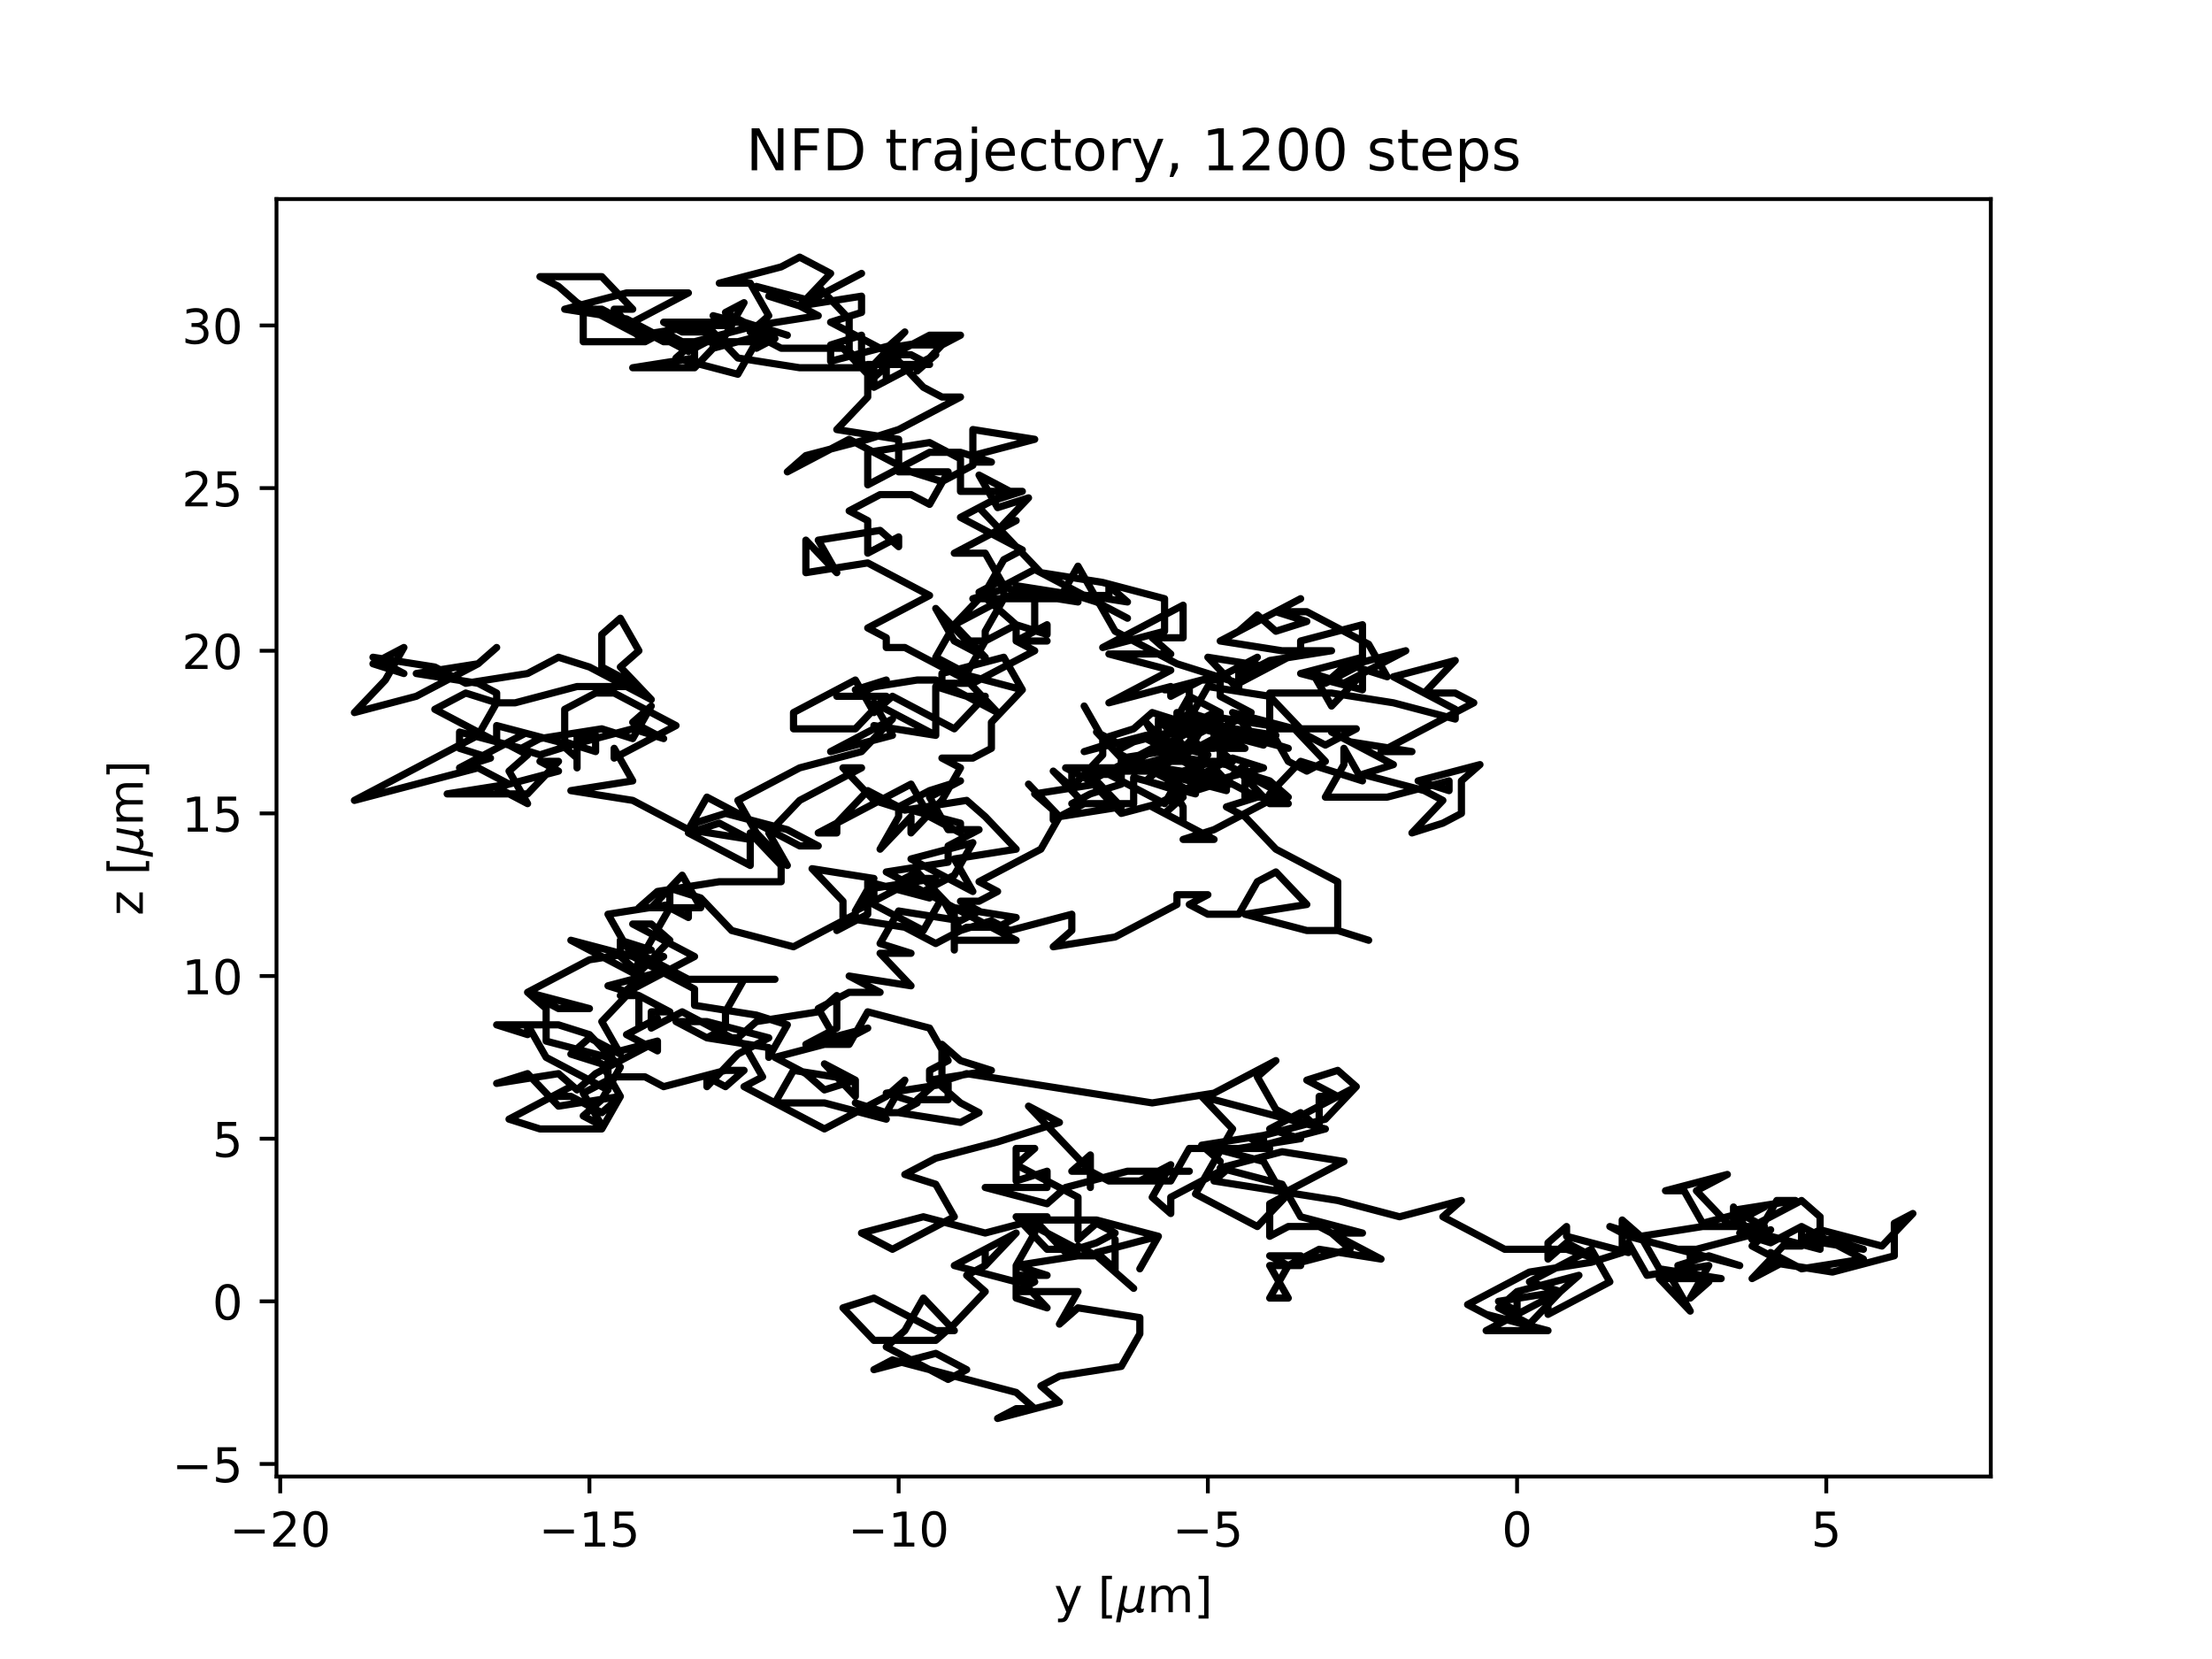 <?xml version="1.0" encoding="utf-8" standalone="no"?>
<!DOCTYPE svg PUBLIC "-//W3C//DTD SVG 1.1//EN"
  "http://www.w3.org/Graphics/SVG/1.1/DTD/svg11.dtd">
<!-- Created with matplotlib (https://matplotlib.org/) -->
<svg height="345.6pt" version="1.1" viewBox="0 0 460.8 345.6" width="460.8pt" xmlns="http://www.w3.org/2000/svg" xmlns:xlink="http://www.w3.org/1999/xlink">
 <defs>
  <style type="text/css">*{stroke-linecap:butt;stroke-linejoin:round;}</style>
 </defs>
 <g id="figure_1">
  <g id="patch_1">
   <path d="M 0 345.6 
L 460.8 345.6 
L 460.8 0 
L 0 0 
z
" style="fill:#ffffff;"/>
  </g>
  <g id="axes_1">
   <g id="patch_2">
    <path d="M 57.6 307.584 
L 414.72 307.584 
L 414.72 41.472 
L 57.6 41.472 
z
" style="fill:#ffffff;"/>
   </g>
   <g id="matplotlib.axis_1">
    <g id="xtick_1">
     <g id="line2d_1">
      <defs>
       <path d="M 0 0 
L 0 3.5 
" id="mebed2db889" style="stroke:#000000;stroke-width:0.8;"/>
      </defs>
      <g>
       <use style="stroke:#000000;stroke-width:0.8;" x="58.373" xlink:href="#mebed2db889" y="307.584"/>
      </g>
     </g>
     <g id="text_1">
      <!-- −20 -->
      <g transform="translate(47.821 322.182)scale(0.1 -0.1)">
       <defs>
        <path d="M 10.594 35.5 
L 73.188 35.5 
L 73.188 27.203 
L 10.594 27.203 
z
" id="DejaVuSans-8722"/>
        <path d="M 19.188 8.297 
L 53.609 8.297 
L 53.609 0 
L 7.328 0 
L 7.328 8.297 
Q 12.938 14.109 22.625 23.891 
Q 32.328 33.688 34.812 36.531 
Q 39.547 41.844 41.422 45.531 
Q 43.312 49.219 43.312 52.781 
Q 43.312 58.594 39.234 62.25 
Q 35.156 65.922 28.609 65.922 
Q 23.969 65.922 18.812 64.312 
Q 13.672 62.703 7.812 59.422 
L 7.812 69.391 
Q 13.766 71.781 18.938 73 
Q 24.125 74.219 28.422 74.219 
Q 39.75 74.219 46.484 68.547 
Q 53.219 62.891 53.219 53.422 
Q 53.219 48.922 51.531 44.891 
Q 49.859 40.875 45.406 35.406 
Q 44.188 33.984 37.641 27.219 
Q 31.109 20.453 19.188 8.297 
z
" id="DejaVuSans-50"/>
        <path d="M 31.781 66.406 
Q 24.172 66.406 20.328 58.906 
Q 16.5 51.422 16.5 36.375 
Q 16.5 21.391 20.328 13.891 
Q 24.172 6.391 31.781 6.391 
Q 39.453 6.391 43.281 13.891 
Q 47.125 21.391 47.125 36.375 
Q 47.125 51.422 43.281 58.906 
Q 39.453 66.406 31.781 66.406 
z
M 31.781 74.219 
Q 44.047 74.219 50.516 64.516 
Q 56.984 54.828 56.984 36.375 
Q 56.984 17.969 50.516 8.266 
Q 44.047 -1.422 31.781 -1.422 
Q 19.531 -1.422 13.062 8.266 
Q 6.594 17.969 6.594 36.375 
Q 6.594 54.828 13.062 64.516 
Q 19.531 74.219 31.781 74.219 
z
" id="DejaVuSans-48"/>
       </defs>
       <use xlink:href="#DejaVuSans-8722"/>
       <use x="83.789" xlink:href="#DejaVuSans-50"/>
       <use x="147.412" xlink:href="#DejaVuSans-48"/>
      </g>
     </g>
    </g>
    <g id="xtick_2">
     <g id="line2d_2">
      <g>
       <use style="stroke:#000000;stroke-width:0.8;" x="122.789" xlink:href="#mebed2db889" y="307.584"/>
      </g>
     </g>
     <g id="text_2">
      <!-- −15 -->
      <g transform="translate(112.236 322.182)scale(0.1 -0.1)">
       <defs>
        <path d="M 12.406 8.297 
L 28.516 8.297 
L 28.516 63.922 
L 10.984 60.406 
L 10.984 69.391 
L 28.422 72.906 
L 38.281 72.906 
L 38.281 8.297 
L 54.391 8.297 
L 54.391 0 
L 12.406 0 
z
" id="DejaVuSans-49"/>
        <path d="M 10.797 72.906 
L 49.516 72.906 
L 49.516 64.594 
L 19.828 64.594 
L 19.828 46.734 
Q 21.969 47.469 24.109 47.828 
Q 26.266 48.188 28.422 48.188 
Q 40.625 48.188 47.75 41.5 
Q 54.891 34.812 54.891 23.391 
Q 54.891 11.625 47.562 5.094 
Q 40.234 -1.422 26.906 -1.422 
Q 22.312 -1.422 17.547 -0.641 
Q 12.797 0.141 7.719 1.703 
L 7.719 11.625 
Q 12.109 9.234 16.797 8.062 
Q 21.484 6.891 26.703 6.891 
Q 35.156 6.891 40.078 11.328 
Q 45.016 15.766 45.016 23.391 
Q 45.016 31 40.078 35.438 
Q 35.156 39.891 26.703 39.891 
Q 22.75 39.891 18.812 39.016 
Q 14.891 38.141 10.797 36.281 
z
" id="DejaVuSans-53"/>
       </defs>
       <use xlink:href="#DejaVuSans-8722"/>
       <use x="83.789" xlink:href="#DejaVuSans-49"/>
       <use x="147.412" xlink:href="#DejaVuSans-53"/>
      </g>
     </g>
    </g>
    <g id="xtick_3">
     <g id="line2d_3">
      <g>
       <use style="stroke:#000000;stroke-width:0.8;" x="187.204" xlink:href="#mebed2db889" y="307.584"/>
      </g>
     </g>
     <g id="text_3">
      <!-- −10 -->
      <g transform="translate(176.652 322.182)scale(0.1 -0.1)">
       <use xlink:href="#DejaVuSans-8722"/>
       <use x="83.789" xlink:href="#DejaVuSans-49"/>
       <use x="147.412" xlink:href="#DejaVuSans-48"/>
      </g>
     </g>
    </g>
    <g id="xtick_4">
     <g id="line2d_4">
      <g>
       <use style="stroke:#000000;stroke-width:0.8;" x="251.62" xlink:href="#mebed2db889" y="307.584"/>
      </g>
     </g>
     <g id="text_4">
      <!-- −5 -->
      <g transform="translate(244.249 322.182)scale(0.1 -0.1)">
       <use xlink:href="#DejaVuSans-8722"/>
       <use x="83.789" xlink:href="#DejaVuSans-53"/>
      </g>
     </g>
    </g>
    <g id="xtick_5">
     <g id="line2d_5">
      <g>
       <use style="stroke:#000000;stroke-width:0.8;" x="316.035" xlink:href="#mebed2db889" y="307.584"/>
      </g>
     </g>
     <g id="text_5">
      <!-- 0 -->
      <g transform="translate(312.854 322.182)scale(0.1 -0.1)">
       <use xlink:href="#DejaVuSans-48"/>
      </g>
     </g>
    </g>
    <g id="xtick_6">
     <g id="line2d_6">
      <g>
       <use style="stroke:#000000;stroke-width:0.8;" x="380.451" xlink:href="#mebed2db889" y="307.584"/>
      </g>
     </g>
     <g id="text_6">
      <!-- 5 -->
      <g transform="translate(377.27 322.182)scale(0.1 -0.1)">
       <use xlink:href="#DejaVuSans-53"/>
      </g>
     </g>
    </g>
    <g id="text_7">
     <!-- y [${\mu}$m] -->
     <g transform="translate(219.61 335.862)scale(0.1 -0.1)">
      <defs>
       <path d="M 32.172 -5.078 
Q 28.375 -14.844 24.75 -17.812 
Q 21.141 -20.797 15.094 -20.797 
L 7.906 -20.797 
L 7.906 -13.281 
L 13.188 -13.281 
Q 16.891 -13.281 18.938 -11.516 
Q 21 -9.766 23.484 -3.219 
L 25.094 0.875 
L 2.984 54.688 
L 12.5 54.688 
L 29.594 11.922 
L 46.688 54.688 
L 56.203 54.688 
z
" id="DejaVuSans-121"/>
       <path id="DejaVuSans-32"/>
       <path d="M 8.594 75.984 
L 29.297 75.984 
L 29.297 69 
L 17.578 69 
L 17.578 -6.203 
L 29.297 -6.203 
L 29.297 -13.188 
L 8.594 -13.188 
z
" id="DejaVuSans-91"/>
       <path d="M -1.312 -20.797 
L 13.375 54.688 
L 22.406 54.688 
L 15.766 20.656 
Q 15.578 19.625 15.422 18.359 
Q 15.281 17.094 15.281 15.828 
Q 15.281 11.281 18.141 8.828 
Q 21 6.391 26.312 6.391 
Q 33.547 6.391 37.984 10.484 
Q 42.438 14.594 44 22.797 
L 50.203 54.688 
L 59.188 54.688 
L 51.031 12.641 
Q 50.828 11.719 50.75 11.031 
Q 50.688 10.359 50.688 9.812 
Q 50.688 8.297 51.297 7.594 
Q 51.906 6.891 53.219 6.891 
Q 53.719 6.891 54.562 7.125 
Q 55.422 7.375 56.984 8.016 
L 55.609 0.781 
Q 53.469 -0.297 51.516 -0.859 
Q 49.562 -1.422 47.703 -1.422 
Q 44.484 -1.422 42.656 0.625 
Q 40.828 2.688 40.828 6.297 
Q 38.094 2.391 34.297 0.484 
Q 30.516 -1.422 25.391 -1.422 
Q 20.844 -1.422 17.453 0.672 
Q 14.062 2.781 12.984 6.203 
L 7.719 -20.797 
z
" id="DejaVuSans-Oblique-956"/>
       <path d="M 52 44.188 
Q 55.375 50.25 60.062 53.125 
Q 64.75 56 71.094 56 
Q 79.641 56 84.281 50.016 
Q 88.922 44.047 88.922 33.016 
L 88.922 0 
L 79.891 0 
L 79.891 32.719 
Q 79.891 40.578 77.094 44.375 
Q 74.312 48.188 68.609 48.188 
Q 61.625 48.188 57.562 43.547 
Q 53.516 38.922 53.516 30.906 
L 53.516 0 
L 44.484 0 
L 44.484 32.719 
Q 44.484 40.625 41.703 44.406 
Q 38.922 48.188 33.109 48.188 
Q 26.219 48.188 22.156 43.531 
Q 18.109 38.875 18.109 30.906 
L 18.109 0 
L 9.078 0 
L 9.078 54.688 
L 18.109 54.688 
L 18.109 46.188 
Q 21.188 51.219 25.484 53.609 
Q 29.781 56 35.688 56 
Q 41.656 56 45.828 52.969 
Q 50 49.953 52 44.188 
z
" id="DejaVuSans-109"/>
       <path d="M 30.422 75.984 
L 30.422 -13.188 
L 9.719 -13.188 
L 9.719 -6.203 
L 21.391 -6.203 
L 21.391 69 
L 9.719 69 
L 9.719 75.984 
z
" id="DejaVuSans-93"/>
      </defs>
      <use transform="translate(0 0.016)" xlink:href="#DejaVuSans-121"/>
      <use transform="translate(59.18 0.016)" xlink:href="#DejaVuSans-32"/>
      <use transform="translate(90.967 0.016)" xlink:href="#DejaVuSans-91"/>
      <use transform="translate(129.98 0.016)" xlink:href="#DejaVuSans-Oblique-956"/>
      <use transform="translate(193.604 0.016)" xlink:href="#DejaVuSans-109"/>
      <use transform="translate(291.016 0.016)" xlink:href="#DejaVuSans-93"/>
     </g>
    </g>
   </g>
   <g id="matplotlib.axis_2">
    <g id="ytick_1">
     <g id="line2d_7">
      <defs>
       <path d="M 0 0 
L -3.5 0 
" id="m37f7085731" style="stroke:#000000;stroke-width:0.8;"/>
      </defs>
      <g>
       <use style="stroke:#000000;stroke-width:0.8;" x="57.6" xlink:href="#m37f7085731" y="304.975"/>
      </g>
     </g>
     <g id="text_8">
      <!-- −5 -->
      <g transform="translate(35.858 308.774)scale(0.1 -0.1)">
       <use xlink:href="#DejaVuSans-8722"/>
       <use x="83.789" xlink:href="#DejaVuSans-53"/>
      </g>
     </g>
    </g>
    <g id="ytick_2">
     <g id="line2d_8">
      <g>
       <use style="stroke:#000000;stroke-width:0.8;" x="57.6" xlink:href="#m37f7085731" y="271.093"/>
      </g>
     </g>
     <g id="text_9">
      <!-- 0 -->
      <g transform="translate(44.237 274.892)scale(0.1 -0.1)">
       <use xlink:href="#DejaVuSans-48"/>
      </g>
     </g>
    </g>
    <g id="ytick_3">
     <g id="line2d_9">
      <g>
       <use style="stroke:#000000;stroke-width:0.8;" x="57.6" xlink:href="#m37f7085731" y="237.21"/>
      </g>
     </g>
     <g id="text_10">
      <!-- 5 -->
      <g transform="translate(44.237 241.01)scale(0.1 -0.1)">
       <use xlink:href="#DejaVuSans-53"/>
      </g>
     </g>
    </g>
    <g id="ytick_4">
     <g id="line2d_10">
      <g>
       <use style="stroke:#000000;stroke-width:0.8;" x="57.6" xlink:href="#m37f7085731" y="203.328"/>
      </g>
     </g>
     <g id="text_11">
      <!-- 10 -->
      <g transform="translate(37.875 207.127)scale(0.1 -0.1)">
       <use xlink:href="#DejaVuSans-49"/>
       <use x="63.623" xlink:href="#DejaVuSans-48"/>
      </g>
     </g>
    </g>
    <g id="ytick_5">
     <g id="line2d_11">
      <g>
       <use style="stroke:#000000;stroke-width:0.8;" x="57.6" xlink:href="#m37f7085731" y="169.446"/>
      </g>
     </g>
     <g id="text_12">
      <!-- 15 -->
      <g transform="translate(37.875 173.245)scale(0.1 -0.1)">
       <use xlink:href="#DejaVuSans-49"/>
       <use x="63.623" xlink:href="#DejaVuSans-53"/>
      </g>
     </g>
    </g>
    <g id="ytick_6">
     <g id="line2d_12">
      <g>
       <use style="stroke:#000000;stroke-width:0.8;" x="57.6" xlink:href="#m37f7085731" y="135.563"/>
      </g>
     </g>
     <g id="text_13">
      <!-- 20 -->
      <g transform="translate(37.875 139.363)scale(0.1 -0.1)">
       <use xlink:href="#DejaVuSans-50"/>
       <use x="63.623" xlink:href="#DejaVuSans-48"/>
      </g>
     </g>
    </g>
    <g id="ytick_7">
     <g id="line2d_13">
      <g>
       <use style="stroke:#000000;stroke-width:0.8;" x="57.6" xlink:href="#m37f7085731" y="101.681"/>
      </g>
     </g>
     <g id="text_14">
      <!-- 25 -->
      <g transform="translate(37.875 105.48)scale(0.1 -0.1)">
       <use xlink:href="#DejaVuSans-50"/>
       <use x="63.623" xlink:href="#DejaVuSans-53"/>
      </g>
     </g>
    </g>
    <g id="ytick_8">
     <g id="line2d_14">
      <g>
       <use style="stroke:#000000;stroke-width:0.8;" x="57.6" xlink:href="#m37f7085731" y="67.799"/>
      </g>
     </g>
     <g id="text_15">
      <!-- 30 -->
      <g transform="translate(37.875 71.598)scale(0.1 -0.1)">
       <defs>
        <path d="M 40.578 39.312 
Q 47.656 37.797 51.625 33 
Q 55.609 28.219 55.609 21.188 
Q 55.609 10.406 48.188 4.484 
Q 40.766 -1.422 27.094 -1.422 
Q 22.516 -1.422 17.656 -0.516 
Q 12.797 0.391 7.625 2.203 
L 7.625 11.719 
Q 11.719 9.328 16.594 8.109 
Q 21.484 6.891 26.812 6.891 
Q 36.078 6.891 40.938 10.547 
Q 45.797 14.203 45.797 21.188 
Q 45.797 27.641 41.281 31.266 
Q 36.766 34.906 28.719 34.906 
L 20.219 34.906 
L 20.219 43.016 
L 29.109 43.016 
Q 36.375 43.016 40.234 45.922 
Q 44.094 48.828 44.094 54.297 
Q 44.094 59.906 40.109 62.906 
Q 36.141 65.922 28.719 65.922 
Q 24.656 65.922 20.016 65.031 
Q 15.375 64.156 9.812 62.312 
L 9.812 71.094 
Q 15.438 72.656 20.344 73.438 
Q 25.25 74.219 29.594 74.219 
Q 40.828 74.219 47.359 69.109 
Q 53.906 64.016 53.906 55.328 
Q 53.906 49.266 50.438 45.094 
Q 46.969 40.922 40.578 39.312 
z
" id="DejaVuSans-51"/>
       </defs>
       <use xlink:href="#DejaVuSans-51"/>
       <use x="63.623" xlink:href="#DejaVuSans-48"/>
      </g>
     </g>
    </g>
    <g id="text_16">
     <!-- z [${\mu}$m] -->
     <g transform="translate(29.758 190.728)rotate(-90)scale(0.1 -0.1)">
      <defs>
       <path d="M 5.516 54.688 
L 48.188 54.688 
L 48.188 46.484 
L 14.406 7.172 
L 48.188 7.172 
L 48.188 0 
L 4.297 0 
L 4.297 8.203 
L 38.094 47.516 
L 5.516 47.516 
z
" id="DejaVuSans-122"/>
      </defs>
      <use transform="translate(0 0.016)" xlink:href="#DejaVuSans-122"/>
      <use transform="translate(52.49 0.016)" xlink:href="#DejaVuSans-32"/>
      <use transform="translate(84.277 0.016)" xlink:href="#DejaVuSans-91"/>
      <use transform="translate(123.291 0.016)" xlink:href="#DejaVuSans-Oblique-956"/>
      <use transform="translate(186.914 0.016)" xlink:href="#DejaVuSans-109"/>
      <use transform="translate(284.326 0.016)" xlink:href="#DejaVuSans-93"/>
     </g>
    </g>
   </g>
   <g id="line2d_15">
    <path clip-path="url(#paa533fb867)" d="M 316.035 271.093 
L 316.035 273.126 
L 312.17 271.093 
L 325.054 269.06 
L 328.918 265.672 
L 316.035 269.06 
L 312.17 272.448 
L 318.612 275.836 
L 325.054 269.06 
L 318.612 267.027 
L 331.495 260.25 
L 335.36 267.027 
L 322.477 273.803 
L 322.477 270.415 
L 309.594 277.192 
L 322.477 277.192 
L 309.594 273.803 
L 312.17 275.159 
L 305.729 271.77 
L 318.612 264.994 
L 331.495 262.961 
L 337.937 260.928 
L 337.937 254.152 
L 341.802 257.54 
L 345.666 264.316 
L 345.666 264.316 
L 358.55 266.349 
L 345.666 266.349 
L 352.108 273.126 
L 348.243 266.349 
L 352.108 262.961 
L 352.108 262.961 
L 352.108 260.928 
L 339.225 257.54 
L 335.36 255.507 
L 341.802 257.54 
L 341.802 257.54 
L 354.685 255.507 
L 367.568 255.507 
L 361.126 252.119 
L 374.009 250.086 
L 370.144 250.086 
L 366.279 256.862 
L 379.163 260.25 
L 379.163 253.474 
L 375.298 250.086 
L 362.415 256.862 
L 368.856 258.895 
L 375.298 255.507 
L 388.181 262.283 
L 375.298 264.316 
L 368.856 260.928 
L 368.856 262.961 
L 381.739 264.994 
L 394.622 261.606 
L 394.622 254.829 
L 398.487 252.796 
L 392.046 259.573 
L 379.163 256.184 
L 375.298 258.217 
L 388.181 260.25 
L 381.739 258.217 
L 375.298 258.217 
L 375.298 256.184 
L 375.298 259.573 
L 371.433 259.573 
L 364.991 266.349 
L 371.433 262.961 
L 364.991 259.573 
L 368.856 256.184 
L 364.991 258.217 
L 361.126 251.441 
L 361.126 254.829 
L 367.568 251.441 
L 354.685 254.829 
L 350.82 248.053 
L 346.955 248.053 
L 359.838 244.664 
L 353.396 248.053 
L 359.838 254.829 
L 366.279 256.862 
L 353.396 260.25 
L 349.531 260.25 
L 362.415 263.639 
L 355.973 261.606 
L 349.531 263.639 
L 355.973 267.027 
L 352.108 270.415 
L 355.973 263.639 
L 343.09 265.672 
L 339.225 258.895 
L 339.225 260.928 
L 326.342 257.54 
L 326.342 255.507 
L 322.477 258.895 
L 322.477 262.283 
L 326.342 258.895 
L 332.783 262.283 
L 326.342 260.25 
L 313.459 260.25 
L 300.576 253.474 
L 304.441 250.086 
L 291.557 253.474 
L 278.674 250.086 
L 252.908 246.02 
L 256.773 242.632 
L 243.89 249.408 
L 243.89 252.796 
L 240.025 249.408 
L 243.89 242.632 
L 237.448 246.02 
L 243.89 243.987 
L 247.755 243.987 
L 234.872 243.987 
L 234.872 243.987 
L 221.989 247.375 
L 218.124 250.763 
L 205.241 247.375 
L 218.124 247.375 
L 218.124 243.987 
L 211.682 246.02 
L 211.682 242.632 
L 215.547 239.243 
L 211.682 239.243 
L 211.682 242.632 
L 224.565 249.408 
L 224.565 258.217 
L 228.43 254.829 
L 232.295 256.862 
L 228.43 258.895 
L 221.989 260.928 
L 215.547 254.152 
L 228.43 254.152 
L 241.313 257.54 
L 237.448 264.316 
L 241.313 257.54 
L 228.43 260.928 
L 232.295 264.316 
L 232.295 258.217 
L 232.295 264.994 
L 236.16 268.382 
L 228.43 261.606 
L 224.565 259.573 
L 228.43 261.606 
L 224.565 261.606 
L 211.682 263.639 
L 218.124 265.672 
L 211.682 265.672 
L 218.124 272.448 
L 211.682 270.415 
L 211.682 267.027 
L 215.547 267.027 
L 211.682 269.06 
L 224.565 269.06 
L 220.7 275.836 
L 224.565 272.448 
L 237.448 274.481 
L 237.448 277.869 
L 233.583 284.646 
L 220.7 286.679 
L 216.835 288.712 
L 220.7 292.1 
L 207.817 295.488 
L 211.682 293.455 
L 215.547 293.455 
L 211.682 290.067 
L 185.916 283.29 
L 182.051 285.323 
L 194.934 281.935 
L 201.376 285.323 
L 197.511 287.356 
L 184.628 280.58 
L 188.492 277.192 
L 192.357 270.415 
L 198.799 277.192 
L 194.934 277.192 
L 182.051 270.415 
L 175.609 272.448 
L 182.051 279.224 
L 194.934 279.224 
L 198.799 275.836 
L 205.241 269.06 
L 201.376 265.672 
L 205.241 263.639 
L 205.241 260.25 
L 205.241 263.639 
L 211.682 256.862 
L 198.799 263.639 
L 211.682 267.027 
L 211.682 263.639 
L 215.547 256.862 
L 211.682 253.474 
L 224.565 260.25 
L 218.124 260.25 
L 211.682 253.474 
L 218.124 253.474 
L 205.241 256.862 
L 192.357 253.474 
L 179.474 256.862 
L 185.916 260.25 
L 198.799 253.474 
L 194.934 246.697 
L 188.492 244.664 
L 194.934 241.276 
L 207.817 237.888 
L 220.7 233.822 
L 214.259 230.434 
L 227.142 243.987 
L 223.277 243.987 
L 227.142 240.599 
L 227.142 247.375 
L 227.142 243.987 
L 231.007 246.02 
L 243.89 246.02 
L 247.755 239.243 
L 264.503 239.243 
L 260.638 237.21 
L 264.503 239.243 
L 258.061 239.243 
L 270.944 237.21 
L 264.503 235.177 
L 270.944 231.789 
L 274.809 235.177 
L 274.809 228.401 
L 278.674 228.401 
L 272.233 225.013 
L 278.674 222.98 
L 282.539 226.368 
L 276.098 233.144 
L 263.215 236.533 
L 250.331 238.566 
L 250.331 238.566 
L 254.196 241.954 
L 250.331 238.566 
L 263.215 241.954 
L 267.079 248.73 
L 279.963 241.954 
L 267.079 239.921 
L 254.196 243.309 
L 267.079 246.697 
L 270.944 253.474 
L 283.828 256.862 
L 277.386 256.862 
L 281.251 260.25 
L 268.368 263.639 
L 264.503 261.606 
L 270.944 261.606 
L 270.944 263.639 
L 264.503 263.639 
L 268.368 270.415 
L 264.503 270.415 
L 268.368 263.639 
L 274.809 260.25 
L 287.692 262.283 
L 274.809 255.507 
L 268.368 255.507 
L 264.503 257.54 
L 264.503 250.763 
L 268.368 248.73 
L 261.926 255.507 
L 249.043 248.73 
L 256.773 235.177 
L 250.331 228.401 
L 276.098 235.177 
L 263.215 238.566 
L 263.215 236.533 
L 276.098 233.144 
L 282.539 226.368 
L 269.656 233.144 
L 265.791 231.112 
L 261.926 224.335 
L 265.791 220.947 
L 252.908 227.723 
L 240.025 229.756 
L 201.376 223.657 
L 194.934 225.69 
L 191.069 229.079 
L 197.511 229.079 
L 197.511 225.69 
L 184.628 227.723 
L 191.069 229.756 
L 187.204 231.789 
L 180.763 231.789 
L 187.204 231.789 
L 200.087 233.822 
L 203.952 231.789 
L 200.087 229.756 
L 196.222 226.368 
L 196.222 217.559 
L 200.087 220.947 
L 206.529 222.98 
L 193.646 225.013 
L 193.646 222.98 
L 197.511 220.947 
L 193.646 214.17 
L 180.763 210.782 
L 176.898 217.559 
L 170.456 217.559 
L 174.321 217.559 
L 180.763 214.17 
L 167.879 217.559 
L 174.321 214.17 
L 174.321 207.394 
L 170.456 210.782 
L 157.573 212.815 
L 153.708 216.203 
L 147.266 216.203 
L 151.131 214.17 
L 151.131 210.782 
L 154.996 204.006 
L 161.438 204.006 
L 140.825 204.006 
L 143.402 204.006 
L 130.518 197.229 
L 126.654 190.453 
L 139.537 188.42 
L 139.537 185.032 
L 145.978 187.064 
L 152.42 193.841 
L 165.303 197.229 
L 178.186 190.453 
L 174.321 193.841 
L 180.763 190.453 
L 180.763 183.676 
L 193.646 187.064 
L 187.204 183.676 
L 191.069 181.643 
L 197.511 188.42 
L 184.628 181.643 
L 197.511 179.61 
L 197.511 176.222 
L 203.952 172.834 
L 197.511 172.834 
L 193.646 166.057 
L 200.087 162.669 
L 193.646 164.702 
L 187.204 168.09 
L 200.087 171.479 
L 200.087 173.512 
L 193.646 170.123 
L 189.781 163.347 
L 170.456 173.512 
L 174.321 173.512 
L 174.321 171.479 
L 180.763 164.702 
L 187.204 168.09 
L 187.204 170.123 
L 183.339 176.9 
L 189.781 170.123 
L 189.781 173.512 
L 196.222 166.735 
L 200.087 159.959 
L 196.222 157.926 
L 202.664 157.926 
L 206.529 155.893 
L 206.529 150.472 
L 212.97 143.695 
L 200.087 140.307 
L 212.97 143.695 
L 209.105 136.919 
L 196.222 140.307 
L 196.222 142.34 
L 202.664 142.34 
L 215.547 135.563 
L 211.682 133.53 
L 218.124 133.53 
L 211.682 133.53 
L 215.547 131.497 
L 215.547 124.721 
L 202.664 124.721 
L 209.105 122.688 
L 209.105 124.721 
L 205.241 131.497 
L 205.241 133.53 
L 201.376 140.307 
L 194.934 136.919 
L 198.799 130.142 
L 198.799 130.142 
L 205.241 123.366 
L 209.105 116.589 
L 212.97 114.556 
L 200.087 107.78 
L 206.529 104.392 
L 212.97 102.359 
L 200.087 102.359 
L 200.087 95.582 
L 193.646 92.194 
L 180.763 94.227 
L 180.763 101.003 
L 193.646 94.227 
L 200.087 94.227 
L 206.529 96.26 
L 202.664 96.26 
L 202.664 89.483 
L 215.547 91.516 
L 202.664 94.904 
L 202.664 96.937 
L 196.222 100.326 
L 196.222 100.326 
L 189.781 98.293 
L 176.898 91.516 
L 164.015 98.293 
L 167.879 94.904 
L 180.763 91.516 
L 187.204 89.483 
L 200.087 82.707 
L 196.222 82.707 
L 192.357 80.674 
L 185.916 73.897 
L 189.781 71.864 
L 196.222 71.864 
L 200.087 69.832 
L 193.646 69.832 
L 180.763 76.608 
L 176.898 73.22 
L 176.898 66.443 
L 170.456 59.667 
L 170.456 63.055 
L 157.573 59.667 
L 164.015 61.7 
L 160.15 61.7 
L 166.591 63.733 
L 173.033 56.956 
L 166.591 53.568 
L 162.726 55.601 
L 149.843 58.989 
L 156.285 58.989 
L 160.15 65.766 
L 156.285 69.154 
L 162.726 72.542 
L 175.609 72.542 
L 182.051 79.319 
L 182.051 75.93 
L 188.492 69.154 
L 184.628 72.542 
L 184.628 79.319 
L 184.628 72.542 
L 197.511 70.509 
L 191.069 77.286 
L 194.934 73.897 
L 182.051 80.674 
L 182.051 78.641 
L 185.916 75.253 
L 185.916 71.864 
L 173.033 75.253 
L 173.033 71.864 
L 179.474 69.832 
L 179.474 76.608 
L 166.591 76.608 
L 153.708 74.575 
L 147.266 67.799 
L 147.266 71.187 
L 143.402 73.22 
L 130.518 66.443 
L 117.635 64.41 
L 130.518 61.022 
L 143.402 61.022 
L 130.518 67.799 
L 134.383 71.187 
L 127.942 64.41 
L 131.807 64.41 
L 125.365 57.634 
L 112.482 57.634 
L 116.347 59.667 
L 120.212 63.055 
L 133.095 69.832 
L 145.978 67.799 
L 152.42 67.799 
L 148.555 65.766 
L 161.438 69.154 
L 154.996 67.121 
L 138.248 67.121 
L 142.113 69.154 
L 148.555 69.154 
L 148.555 72.542 
L 161.438 69.154 
L 157.573 72.542 
L 161.438 70.509 
L 151.131 65.088 
L 154.996 63.055 
L 154.996 63.055 
L 151.131 69.832 
L 144.69 76.608 
L 131.807 76.608 
L 144.69 74.575 
L 144.69 72.542 
L 138.248 69.154 
L 134.383 71.187 
L 121.5 71.187 
L 121.5 64.41 
L 125.365 64.41 
L 138.248 71.187 
L 144.69 71.187 
L 140.825 74.575 
L 153.708 77.963 
L 157.573 71.187 
L 144.69 71.187 
L 157.573 67.799 
L 164.015 69.832 
L 157.573 67.799 
L 170.456 65.766 
L 166.591 63.733 
L 179.474 56.956 
L 166.591 63.733 
L 179.474 61.7 
L 179.474 65.088 
L 173.033 67.121 
L 185.916 73.897 
L 189.781 73.897 
L 193.646 75.93 
L 180.763 75.93 
L 180.763 82.707 
L 174.321 89.483 
L 187.204 91.516 
L 187.204 98.293 
L 197.511 98.293 
L 193.646 105.069 
L 189.781 103.036 
L 183.339 103.036 
L 183.339 103.036 
L 176.898 106.424 
L 180.763 108.457 
L 180.763 115.234 
L 187.204 111.846 
L 187.204 113.879 
L 183.339 110.49 
L 170.456 112.523 
L 174.321 119.3 
L 167.879 112.523 
L 167.879 119.3 
L 180.763 117.267 
L 193.646 124.043 
L 193.646 124.043 
L 180.763 130.82 
L 184.628 132.853 
L 184.628 134.886 
L 188.492 134.886 
L 188.492 134.886 
L 201.376 141.662 
L 207.817 148.439 
L 194.934 141.662 
L 191.069 141.662 
L 178.186 143.695 
L 184.628 141.662 
L 178.186 145.05 
L 174.321 145.05 
L 184.628 145.05 
L 178.186 151.827 
L 165.303 151.827 
L 165.303 148.439 
L 178.186 141.662 
L 182.051 148.439 
L 185.916 145.05 
L 198.799 151.827 
L 205.241 145.05 
L 201.376 145.05 
L 194.934 143.017 
L 194.934 153.182 
L 182.051 151.149 
L 194.934 153.182 
L 182.051 146.406 
L 185.916 153.182 
L 173.033 156.57 
L 185.916 149.794 
L 179.474 156.57 
L 166.591 159.959 
L 153.708 166.735 
L 157.573 173.512 
L 164.015 180.288 
L 160.15 173.512 
L 166.591 166.735 
L 179.474 159.959 
L 175.609 159.959 
L 182.051 166.735 
L 188.492 168.768 
L 201.376 166.735 
L 205.241 170.123 
L 211.682 176.9 
L 198.799 178.933 
L 202.664 185.709 
L 189.781 178.933 
L 202.664 175.544 
L 198.799 182.321 
L 192.357 185.709 
L 211.682 195.874 
L 198.799 195.874 
L 198.799 197.907 
L 198.799 189.097 
L 211.682 191.13 
L 207.817 193.163 
L 201.376 193.163 
L 194.934 196.552 
L 188.492 193.163 
L 175.609 191.13 
L 175.609 187.742 
L 169.168 180.966 
L 182.051 182.999 
L 178.186 189.775 
L 191.069 182.999 
L 194.934 182.999 
L 182.051 185.032 
L 182.051 188.42 
L 192.357 193.841 
L 196.222 187.064 
L 200.087 193.841 
L 206.529 191.808 
L 210.394 193.841 
L 223.277 190.453 
L 223.277 193.841 
L 219.412 197.229 
L 232.295 195.196 
L 245.178 188.42 
L 245.178 186.387 
L 251.62 186.387 
L 247.755 188.42 
L 251.62 190.453 
L 258.061 190.453 
L 261.926 183.676 
L 265.791 181.643 
L 272.233 188.42 
L 259.35 190.453 
L 272.233 193.841 
L 278.674 193.841 
L 285.116 195.874 
L 278.674 193.841 
L 278.674 183.676 
L 265.791 176.9 
L 259.35 170.123 
L 255.485 168.09 
L 261.926 166.057 
L 255.485 162.669 
L 249.043 164.702 
L 245.178 164.702 
L 238.737 162.669 
L 242.602 159.281 
L 255.485 152.504 
L 268.368 155.893 
L 261.926 153.86 
L 255.485 153.86 
L 255.485 155.893 
L 259.35 152.504 
L 255.485 154.537 
L 242.602 157.926 
L 246.466 155.893 
L 233.583 157.926 
L 233.583 163.347 
L 227.142 165.38 
L 223.277 167.413 
L 236.16 167.413 
L 236.16 161.992 
L 249.043 165.38 
L 232.295 156.57 
L 236.16 154.537 
L 249.043 151.149 
L 249.043 153.182 
L 252.908 151.149 
L 265.791 153.182 
L 252.908 155.215 
L 256.773 158.603 
L 252.908 155.215 
L 252.908 148.439 
L 249.043 150.472 
L 245.178 148.439 
L 245.178 155.215 
L 238.737 153.182 
L 225.854 156.57 
L 232.295 154.537 
L 228.43 152.504 
L 234.872 159.281 
L 251.62 150.472 
L 245.178 150.472 
L 251.62 157.248 
L 238.737 153.86 
L 245.178 157.248 
L 238.737 150.472 
L 242.602 157.248 
L 255.485 159.281 
L 268.368 166.057 
L 264.503 162.669 
L 258.061 160.636 
L 264.503 167.413 
L 268.368 167.413 
L 264.503 165.38 
L 270.944 158.603 
L 283.828 162.669 
L 279.963 155.893 
L 279.963 159.281 
L 276.098 166.057 
L 288.981 166.057 
L 301.864 162.669 
L 301.864 164.702 
L 295.422 162.669 
L 308.305 159.281 
L 304.441 162.669 
L 304.441 169.446 
L 300.576 171.479 
L 294.134 173.512 
L 300.576 166.735 
L 296.711 164.702 
L 283.828 161.314 
L 290.269 159.281 
L 277.386 152.504 
L 281.251 154.537 
L 294.134 156.57 
L 287.692 156.57 
L 307.017 146.406 
L 303.152 144.373 
L 296.711 144.373 
L 303.152 137.596 
L 290.269 140.984 
L 303.152 147.761 
L 303.152 149.794 
L 290.269 146.406 
L 277.386 144.373 
L 264.503 144.373 
L 264.503 151.149 
L 251.62 149.116 
L 255.485 155.893 
L 259.35 155.893 
L 249.043 150.472 
L 242.602 150.472 
L 246.466 150.472 
L 240.025 148.439 
L 236.16 151.827 
L 229.718 153.86 
L 225.854 147.083 
L 229.718 153.86 
L 229.718 157.248 
L 223.277 164.024 
L 223.277 160.636 
L 223.277 164.024 
L 219.412 160.636 
L 225.854 167.413 
L 219.412 170.801 
L 219.412 168.768 
L 215.547 165.38 
L 228.43 163.347 
L 221.989 159.959 
L 234.872 159.959 
L 247.755 156.57 
L 241.313 158.603 
L 254.196 158.603 
L 254.196 151.827 
L 260.638 148.439 
L 254.196 145.05 
L 254.196 141.662 
L 250.331 141.662 
L 246.466 143.695 
L 242.602 143.695 
L 255.485 140.307 
L 255.485 140.307 
L 261.926 136.919 
L 258.061 140.307 
L 258.061 143.695 
L 251.62 136.919 
L 264.503 138.952 
L 258.061 140.984 
L 264.503 137.596 
L 277.386 135.563 
L 267.079 135.563 
L 254.196 133.53 
L 270.944 124.721 
L 258.061 131.497 
L 261.926 128.109 
L 265.791 131.497 
L 272.233 129.464 
L 265.791 127.432 
L 272.233 127.432 
L 285.116 134.208 
L 288.981 140.984 
L 282.539 138.952 
L 276.098 142.34 
L 279.963 138.952 
L 292.846 135.563 
L 279.963 142.34 
L 273.521 140.307 
L 277.386 147.083 
L 283.828 140.307 
L 283.828 143.695 
L 270.944 140.307 
L 283.828 136.919 
L 283.828 130.142 
L 270.944 133.53 
L 270.944 135.563 
L 258.061 142.34 
L 245.178 138.274 
L 232.295 131.497 
L 224.565 117.944 
L 220.7 124.721 
L 214.259 124.721 
L 207.817 121.333 
L 203.952 123.366 
L 211.682 130.142 
L 218.124 132.175 
L 218.124 130.142 
L 211.682 133.53 
L 211.682 130.142 
L 205.241 133.53 
L 201.376 133.53 
L 194.934 126.754 
L 198.799 133.53 
L 205.241 136.919 
L 198.799 130.142 
L 211.682 123.366 
L 224.565 125.399 
L 211.682 122.01 
L 224.565 124.043 
L 231.007 124.043 
L 231.007 122.01 
L 234.872 125.399 
L 221.989 123.366 
L 228.43 125.399 
L 234.872 128.787 
L 215.547 118.622 
L 209.105 122.01 
L 205.241 115.234 
L 198.799 115.234 
L 211.682 108.457 
L 207.817 110.49 
L 214.259 103.714 
L 207.817 105.747 
L 203.952 98.97 
L 210.394 102.359 
L 203.952 105.747 
L 216.835 119.3 
L 229.718 121.333 
L 242.602 124.721 
L 242.602 131.497 
L 229.718 134.886 
L 246.466 126.076 
L 246.466 132.853 
L 240.025 132.853 
L 243.89 136.241 
L 231.007 136.241 
L 243.89 139.629 
L 231.007 146.406 
L 243.89 143.017 
L 243.89 145.05 
L 247.755 143.017 
L 247.755 149.794 
L 251.62 143.017 
L 264.503 145.05 
L 270.944 151.827 
L 264.503 151.827 
L 268.368 158.603 
L 272.233 160.636 
L 276.098 158.603 
L 269.656 151.827 
L 282.539 151.827 
L 276.098 155.215 
L 269.656 151.827 
L 256.773 148.439 
L 263.215 155.215 
L 250.331 151.827 
L 243.89 158.603 
L 243.89 156.57 
L 247.755 156.57 
L 241.313 149.794 
L 241.313 155.215 
L 247.755 148.439 
L 254.196 150.472 
L 254.196 148.439 
L 247.755 145.05 
L 243.89 151.827 
L 250.331 151.827 
L 246.466 158.603 
L 246.466 158.603 
L 252.908 161.992 
L 252.908 158.603 
L 246.466 160.636 
L 242.602 167.413 
L 229.718 160.636 
L 242.602 160.636 
L 255.485 162.669 
L 249.043 155.893 
L 252.908 155.893 
L 240.025 155.893 
L 227.142 162.669 
L 233.583 169.446 
L 246.466 166.057 
L 242.602 169.446 
L 246.466 171.479 
L 246.466 168.09 
L 242.602 161.314 
L 255.485 164.702 
L 255.485 162.669 
L 259.35 159.281 
L 259.35 166.057 
L 265.791 166.057 
L 252.908 172.834 
L 246.466 174.867 
L 252.908 174.867 
L 240.025 168.09 
L 252.908 161.314 
L 256.773 163.347 
L 250.331 163.347 
L 263.215 159.959 
L 256.773 157.926 
L 250.331 161.314 
L 237.448 159.281 
L 231.007 161.314 
L 227.142 161.314 
L 233.583 168.09 
L 220.7 170.123 
L 214.259 163.347 
L 220.7 170.123 
L 216.835 176.9 
L 203.952 183.676 
L 207.817 185.709 
L 203.952 187.742 
L 200.087 187.742 
L 203.952 189.775 
L 200.087 191.808 
L 187.204 189.775 
L 183.339 196.552 
L 189.781 198.584 
L 183.339 198.584 
L 189.781 205.361 
L 176.898 203.328 
L 183.339 206.716 
L 176.898 206.716 
L 176.898 206.716 
L 170.456 210.104 
L 174.321 216.881 
L 161.438 220.269 
L 167.879 223.657 
L 171.744 227.046 
L 178.186 225.013 
L 178.186 225.013 
L 178.186 228.401 
L 171.744 221.624 
L 178.186 225.013 
L 165.303 222.98 
L 161.438 229.756 
L 171.744 229.756 
L 184.628 233.144 
L 178.186 229.756 
L 184.628 231.789 
L 188.492 225.013 
L 184.628 228.401 
L 171.744 235.177 
L 154.996 226.368 
L 158.861 224.335 
L 154.996 217.559 
L 142.113 210.782 
L 135.672 214.17 
L 135.672 210.782 
L 139.537 210.782 
L 133.095 207.394 
L 126.654 205.361 
L 139.537 201.973 
L 133.095 204.006 
L 129.23 207.394 
L 133.095 207.394 
L 133.095 214.17 
L 136.96 212.137 
L 130.518 215.526 
L 136.96 218.914 
L 136.96 216.881 
L 124.077 220.269 
L 136.96 216.881 
L 124.077 223.657 
L 120.212 227.046 
L 116.347 223.657 
L 103.464 225.69 
L 109.905 223.657 
L 116.347 230.434 
L 129.23 228.401 
L 125.365 235.177 
L 112.482 235.177 
L 106.041 233.144 
L 118.924 226.368 
L 115.059 228.401 
L 118.924 228.401 
L 125.365 231.789 
L 129.23 228.401 
L 125.365 221.624 
L 118.924 219.592 
L 122.789 216.203 
L 129.23 219.592 
L 125.365 212.815 
L 131.807 206.039 
L 144.69 199.262 
L 131.807 192.486 
L 135.672 192.486 
L 139.537 195.874 
L 133.095 202.65 
L 129.23 199.262 
L 129.23 195.874 
L 135.672 197.907 
L 122.789 199.94 
L 109.905 206.716 
L 116.347 210.104 
L 122.789 210.104 
L 109.905 206.716 
L 113.77 210.104 
L 113.77 216.881 
L 126.654 220.269 
L 126.654 227.046 
L 113.77 220.269 
L 109.905 213.493 
L 109.905 215.526 
L 103.464 213.493 
L 116.347 213.493 
L 122.789 215.526 
L 129.23 222.302 
L 125.365 229.079 
L 121.5 232.467 
L 125.365 234.5 
L 121.5 227.723 
L 127.942 224.335 
L 134.383 224.335 
L 138.248 226.368 
L 151.131 222.98 
L 154.996 222.98 
L 151.131 226.368 
L 147.266 224.335 
L 147.266 226.368 
L 153.708 219.592 
L 160.15 216.203 
L 147.266 212.815 
L 140.825 212.815 
L 147.266 216.203 
L 160.15 218.236 
L 160.15 220.269 
L 164.015 213.493 
L 157.573 211.46 
L 144.69 209.427 
L 144.69 206.039 
L 131.807 199.262 
L 118.924 195.874 
L 131.807 202.65 
L 138.248 199.262 
L 131.807 202.65 
L 139.537 189.097 
L 143.402 191.13 
L 143.402 189.097 
L 135.672 189.097 
L 142.113 182.321 
L 145.978 189.097 
L 133.095 189.097 
L 136.96 185.709 
L 149.843 183.676 
L 162.726 183.676 
L 162.726 180.288 
L 156.285 173.512 
L 156.285 180.288 
L 143.402 173.512 
L 149.843 171.479 
L 156.285 174.867 
L 143.402 172.834 
L 147.266 166.057 
L 166.591 176.222 
L 170.456 176.222 
L 164.015 172.834 
L 151.131 169.446 
L 144.69 171.479 
L 144.69 173.512 
L 131.807 166.735 
L 131.807 166.735 
L 118.924 164.702 
L 131.807 162.669 
L 127.942 155.893 
L 127.942 157.926 
L 140.825 151.149 
L 127.942 144.373 
L 124.077 144.373 
L 117.635 147.761 
L 117.635 154.537 
L 124.077 156.57 
L 124.077 153.182 
L 120.212 153.182 
L 120.212 159.959 
L 120.212 157.926 
L 116.347 154.537 
L 103.464 151.149 
L 103.464 154.537 
L 90.581 147.761 
L 97.022 144.373 
L 103.464 146.406 
L 103.464 144.373 
L 99.599 142.34 
L 86.716 140.307 
L 99.599 138.274 
L 103.464 134.886 
L 99.599 138.274 
L 86.716 145.05 
L 73.833 148.439 
L 80.274 141.662 
L 84.139 134.886 
L 77.698 138.274 
L 84.139 140.307 
L 77.698 136.919 
L 90.581 138.952 
L 97.022 142.34 
L 109.905 140.307 
L 116.347 136.919 
L 122.789 138.952 
L 135.672 145.728 
L 129.23 138.952 
L 133.095 135.563 
L 129.23 128.787 
L 125.365 132.175 
L 125.365 138.952 
L 125.365 138.952 
L 133.095 143.017 
L 120.212 143.017 
L 107.329 146.406 
L 103.464 146.406 
L 99.599 153.182 
L 99.599 153.182 
L 73.833 166.735 
L 99.599 159.959 
L 106.041 163.347 
L 93.157 165.38 
L 109.905 165.38 
L 116.347 158.603 
L 112.482 158.603 
L 116.347 160.636 
L 103.464 164.024 
L 109.905 167.413 
L 106.041 160.636 
L 109.905 157.248 
L 106.041 155.215 
L 112.482 157.248 
L 118.924 155.215 
L 131.807 151.827 
L 138.248 153.86 
L 131.807 150.472 
L 135.672 147.083 
L 131.807 153.86 
L 125.365 151.827 
L 112.482 153.86 
L 108.617 155.893 
L 95.734 152.504 
L 95.734 155.893 
L 102.176 157.926 
L 95.734 159.959 
L 108.617 153.182 
L 108.617 153.182 
" style="fill:none;stroke:#000000;stroke-linecap:square;stroke-width:1.5;"/>
   </g>
   <g id="patch_3">
    <path d="M 57.6 307.584 
L 57.6 41.472 
" style="fill:none;stroke:#000000;stroke-linecap:square;stroke-linejoin:miter;stroke-width:0.8;"/>
   </g>
   <g id="patch_4">
    <path d="M 414.72 307.584 
L 414.72 41.472 
" style="fill:none;stroke:#000000;stroke-linecap:square;stroke-linejoin:miter;stroke-width:0.8;"/>
   </g>
   <g id="patch_5">
    <path d="M 57.6 307.584 
L 414.72 307.584 
" style="fill:none;stroke:#000000;stroke-linecap:square;stroke-linejoin:miter;stroke-width:0.8;"/>
   </g>
   <g id="patch_6">
    <path d="M 57.6 41.472 
L 414.72 41.472 
" style="fill:none;stroke:#000000;stroke-linecap:square;stroke-linejoin:miter;stroke-width:0.8;"/>
   </g>
   <g id="text_17">
    <!-- NFD trajectory, 1200 steps -->
    <g transform="translate(155.404 35.472)scale(0.12 -0.12)">
     <defs>
      <path d="M 9.812 72.906 
L 23.094 72.906 
L 55.422 11.922 
L 55.422 72.906 
L 64.984 72.906 
L 64.984 0 
L 51.703 0 
L 19.391 60.984 
L 19.391 0 
L 9.812 0 
z
" id="DejaVuSans-78"/>
      <path d="M 9.812 72.906 
L 51.703 72.906 
L 51.703 64.594 
L 19.672 64.594 
L 19.672 43.109 
L 48.578 43.109 
L 48.578 34.812 
L 19.672 34.812 
L 19.672 0 
L 9.812 0 
z
" id="DejaVuSans-70"/>
      <path d="M 19.672 64.797 
L 19.672 8.109 
L 31.594 8.109 
Q 46.688 8.109 53.688 14.938 
Q 60.688 21.781 60.688 36.531 
Q 60.688 51.172 53.688 57.984 
Q 46.688 64.797 31.594 64.797 
z
M 9.812 72.906 
L 30.078 72.906 
Q 51.266 72.906 61.172 64.094 
Q 71.094 55.281 71.094 36.531 
Q 71.094 17.672 61.125 8.828 
Q 51.172 0 30.078 0 
L 9.812 0 
z
" id="DejaVuSans-68"/>
      <path d="M 18.312 70.219 
L 18.312 54.688 
L 36.812 54.688 
L 36.812 47.703 
L 18.312 47.703 
L 18.312 18.016 
Q 18.312 11.328 20.141 9.422 
Q 21.969 7.516 27.594 7.516 
L 36.812 7.516 
L 36.812 0 
L 27.594 0 
Q 17.188 0 13.234 3.875 
Q 9.281 7.766 9.281 18.016 
L 9.281 47.703 
L 2.688 47.703 
L 2.688 54.688 
L 9.281 54.688 
L 9.281 70.219 
z
" id="DejaVuSans-116"/>
      <path d="M 41.109 46.297 
Q 39.594 47.172 37.812 47.578 
Q 36.031 48 33.891 48 
Q 26.266 48 22.188 43.047 
Q 18.109 38.094 18.109 28.812 
L 18.109 0 
L 9.078 0 
L 9.078 54.688 
L 18.109 54.688 
L 18.109 46.188 
Q 20.953 51.172 25.484 53.578 
Q 30.031 56 36.531 56 
Q 37.453 56 38.578 55.875 
Q 39.703 55.766 41.062 55.516 
z
" id="DejaVuSans-114"/>
      <path d="M 34.281 27.484 
Q 23.391 27.484 19.188 25 
Q 14.984 22.516 14.984 16.5 
Q 14.984 11.719 18.141 8.906 
Q 21.297 6.109 26.703 6.109 
Q 34.188 6.109 38.703 11.406 
Q 43.219 16.703 43.219 25.484 
L 43.219 27.484 
z
M 52.203 31.203 
L 52.203 0 
L 43.219 0 
L 43.219 8.297 
Q 40.141 3.328 35.547 0.953 
Q 30.953 -1.422 24.312 -1.422 
Q 15.922 -1.422 10.953 3.297 
Q 6 8.016 6 15.922 
Q 6 25.141 12.172 29.828 
Q 18.359 34.516 30.609 34.516 
L 43.219 34.516 
L 43.219 35.406 
Q 43.219 41.609 39.141 45 
Q 35.062 48.391 27.688 48.391 
Q 23 48.391 18.547 47.266 
Q 14.109 46.141 10.016 43.891 
L 10.016 52.203 
Q 14.938 54.109 19.578 55.047 
Q 24.219 56 28.609 56 
Q 40.484 56 46.344 49.844 
Q 52.203 43.703 52.203 31.203 
z
" id="DejaVuSans-97"/>
      <path d="M 9.422 54.688 
L 18.406 54.688 
L 18.406 -0.984 
Q 18.406 -11.422 14.422 -16.109 
Q 10.453 -20.797 1.609 -20.797 
L -1.812 -20.797 
L -1.812 -13.188 
L 0.594 -13.188 
Q 5.719 -13.188 7.562 -10.812 
Q 9.422 -8.453 9.422 -0.984 
z
M 9.422 75.984 
L 18.406 75.984 
L 18.406 64.594 
L 9.422 64.594 
z
" id="DejaVuSans-106"/>
      <path d="M 56.203 29.594 
L 56.203 25.203 
L 14.891 25.203 
Q 15.484 15.922 20.484 11.062 
Q 25.484 6.203 34.422 6.203 
Q 39.594 6.203 44.453 7.469 
Q 49.312 8.734 54.109 11.281 
L 54.109 2.781 
Q 49.266 0.734 44.188 -0.344 
Q 39.109 -1.422 33.891 -1.422 
Q 20.797 -1.422 13.156 6.188 
Q 5.516 13.812 5.516 26.812 
Q 5.516 40.234 12.766 48.109 
Q 20.016 56 32.328 56 
Q 43.359 56 49.781 48.891 
Q 56.203 41.797 56.203 29.594 
z
M 47.219 32.234 
Q 47.125 39.594 43.094 43.984 
Q 39.062 48.391 32.422 48.391 
Q 24.906 48.391 20.391 44.141 
Q 15.875 39.891 15.188 32.172 
z
" id="DejaVuSans-101"/>
      <path d="M 48.781 52.594 
L 48.781 44.188 
Q 44.969 46.297 41.141 47.344 
Q 37.312 48.391 33.406 48.391 
Q 24.656 48.391 19.812 42.844 
Q 14.984 37.312 14.984 27.297 
Q 14.984 17.281 19.812 11.734 
Q 24.656 6.203 33.406 6.203 
Q 37.312 6.203 41.141 7.25 
Q 44.969 8.297 48.781 10.406 
L 48.781 2.094 
Q 45.016 0.344 40.984 -0.531 
Q 36.969 -1.422 32.422 -1.422 
Q 20.062 -1.422 12.781 6.344 
Q 5.516 14.109 5.516 27.297 
Q 5.516 40.672 12.859 48.328 
Q 20.219 56 33.016 56 
Q 37.156 56 41.109 55.141 
Q 45.062 54.297 48.781 52.594 
z
" id="DejaVuSans-99"/>
      <path d="M 30.609 48.391 
Q 23.391 48.391 19.188 42.75 
Q 14.984 37.109 14.984 27.297 
Q 14.984 17.484 19.156 11.844 
Q 23.344 6.203 30.609 6.203 
Q 37.797 6.203 41.984 11.859 
Q 46.188 17.531 46.188 27.297 
Q 46.188 37.016 41.984 42.703 
Q 37.797 48.391 30.609 48.391 
z
M 30.609 56 
Q 42.328 56 49.016 48.375 
Q 55.719 40.766 55.719 27.297 
Q 55.719 13.875 49.016 6.219 
Q 42.328 -1.422 30.609 -1.422 
Q 18.844 -1.422 12.172 6.219 
Q 5.516 13.875 5.516 27.297 
Q 5.516 40.766 12.172 48.375 
Q 18.844 56 30.609 56 
z
" id="DejaVuSans-111"/>
      <path d="M 11.719 12.406 
L 22.016 12.406 
L 22.016 4 
L 14.016 -11.625 
L 7.719 -11.625 
L 11.719 4 
z
" id="DejaVuSans-44"/>
      <path d="M 44.281 53.078 
L 44.281 44.578 
Q 40.484 46.531 36.375 47.5 
Q 32.281 48.484 27.875 48.484 
Q 21.188 48.484 17.844 46.438 
Q 14.5 44.391 14.5 40.281 
Q 14.5 37.156 16.891 35.375 
Q 19.281 33.594 26.516 31.984 
L 29.594 31.297 
Q 39.156 29.25 43.188 25.516 
Q 47.219 21.781 47.219 15.094 
Q 47.219 7.469 41.188 3.016 
Q 35.156 -1.422 24.609 -1.422 
Q 20.219 -1.422 15.453 -0.562 
Q 10.688 0.297 5.422 2 
L 5.422 11.281 
Q 10.406 8.688 15.234 7.391 
Q 20.062 6.109 24.812 6.109 
Q 31.156 6.109 34.562 8.281 
Q 37.984 10.453 37.984 14.406 
Q 37.984 18.062 35.516 20.016 
Q 33.062 21.969 24.703 23.781 
L 21.578 24.516 
Q 13.234 26.266 9.516 29.906 
Q 5.812 33.547 5.812 39.891 
Q 5.812 47.609 11.281 51.797 
Q 16.75 56 26.812 56 
Q 31.781 56 36.172 55.266 
Q 40.578 54.547 44.281 53.078 
z
" id="DejaVuSans-115"/>
      <path d="M 18.109 8.203 
L 18.109 -20.797 
L 9.078 -20.797 
L 9.078 54.688 
L 18.109 54.688 
L 18.109 46.391 
Q 20.953 51.266 25.266 53.625 
Q 29.594 56 35.594 56 
Q 45.562 56 51.781 48.094 
Q 58.016 40.188 58.016 27.297 
Q 58.016 14.406 51.781 6.484 
Q 45.562 -1.422 35.594 -1.422 
Q 29.594 -1.422 25.266 0.953 
Q 20.953 3.328 18.109 8.203 
z
M 48.688 27.297 
Q 48.688 37.203 44.609 42.844 
Q 40.531 48.484 33.406 48.484 
Q 26.266 48.484 22.188 42.844 
Q 18.109 37.203 18.109 27.297 
Q 18.109 17.391 22.188 11.75 
Q 26.266 6.109 33.406 6.109 
Q 40.531 6.109 44.609 11.75 
Q 48.688 17.391 48.688 27.297 
z
" id="DejaVuSans-112"/>
     </defs>
     <use xlink:href="#DejaVuSans-78"/>
     <use x="74.805" xlink:href="#DejaVuSans-70"/>
     <use x="132.324" xlink:href="#DejaVuSans-68"/>
     <use x="209.326" xlink:href="#DejaVuSans-32"/>
     <use x="241.113" xlink:href="#DejaVuSans-116"/>
     <use x="280.322" xlink:href="#DejaVuSans-114"/>
     <use x="321.436" xlink:href="#DejaVuSans-97"/>
     <use x="382.715" xlink:href="#DejaVuSans-106"/>
     <use x="410.498" xlink:href="#DejaVuSans-101"/>
     <use x="472.021" xlink:href="#DejaVuSans-99"/>
     <use x="527.002" xlink:href="#DejaVuSans-116"/>
     <use x="566.211" xlink:href="#DejaVuSans-111"/>
     <use x="627.393" xlink:href="#DejaVuSans-114"/>
     <use x="668.506" xlink:href="#DejaVuSans-121"/>
     <use x="727.686" xlink:href="#DejaVuSans-44"/>
     <use x="759.473" xlink:href="#DejaVuSans-32"/>
     <use x="791.26" xlink:href="#DejaVuSans-49"/>
     <use x="854.883" xlink:href="#DejaVuSans-50"/>
     <use x="918.506" xlink:href="#DejaVuSans-48"/>
     <use x="982.129" xlink:href="#DejaVuSans-48"/>
     <use x="1045.752" xlink:href="#DejaVuSans-32"/>
     <use x="1077.539" xlink:href="#DejaVuSans-115"/>
     <use x="1129.639" xlink:href="#DejaVuSans-116"/>
     <use x="1168.848" xlink:href="#DejaVuSans-101"/>
     <use x="1230.371" xlink:href="#DejaVuSans-112"/>
     <use x="1293.848" xlink:href="#DejaVuSans-115"/>
    </g>
   </g>
  </g>
 </g>
 <defs>
  <clipPath id="paa533fb867">
   <rect height="266.112" width="357.12" x="57.6" y="41.472"/>
  </clipPath>
 </defs>
</svg>
